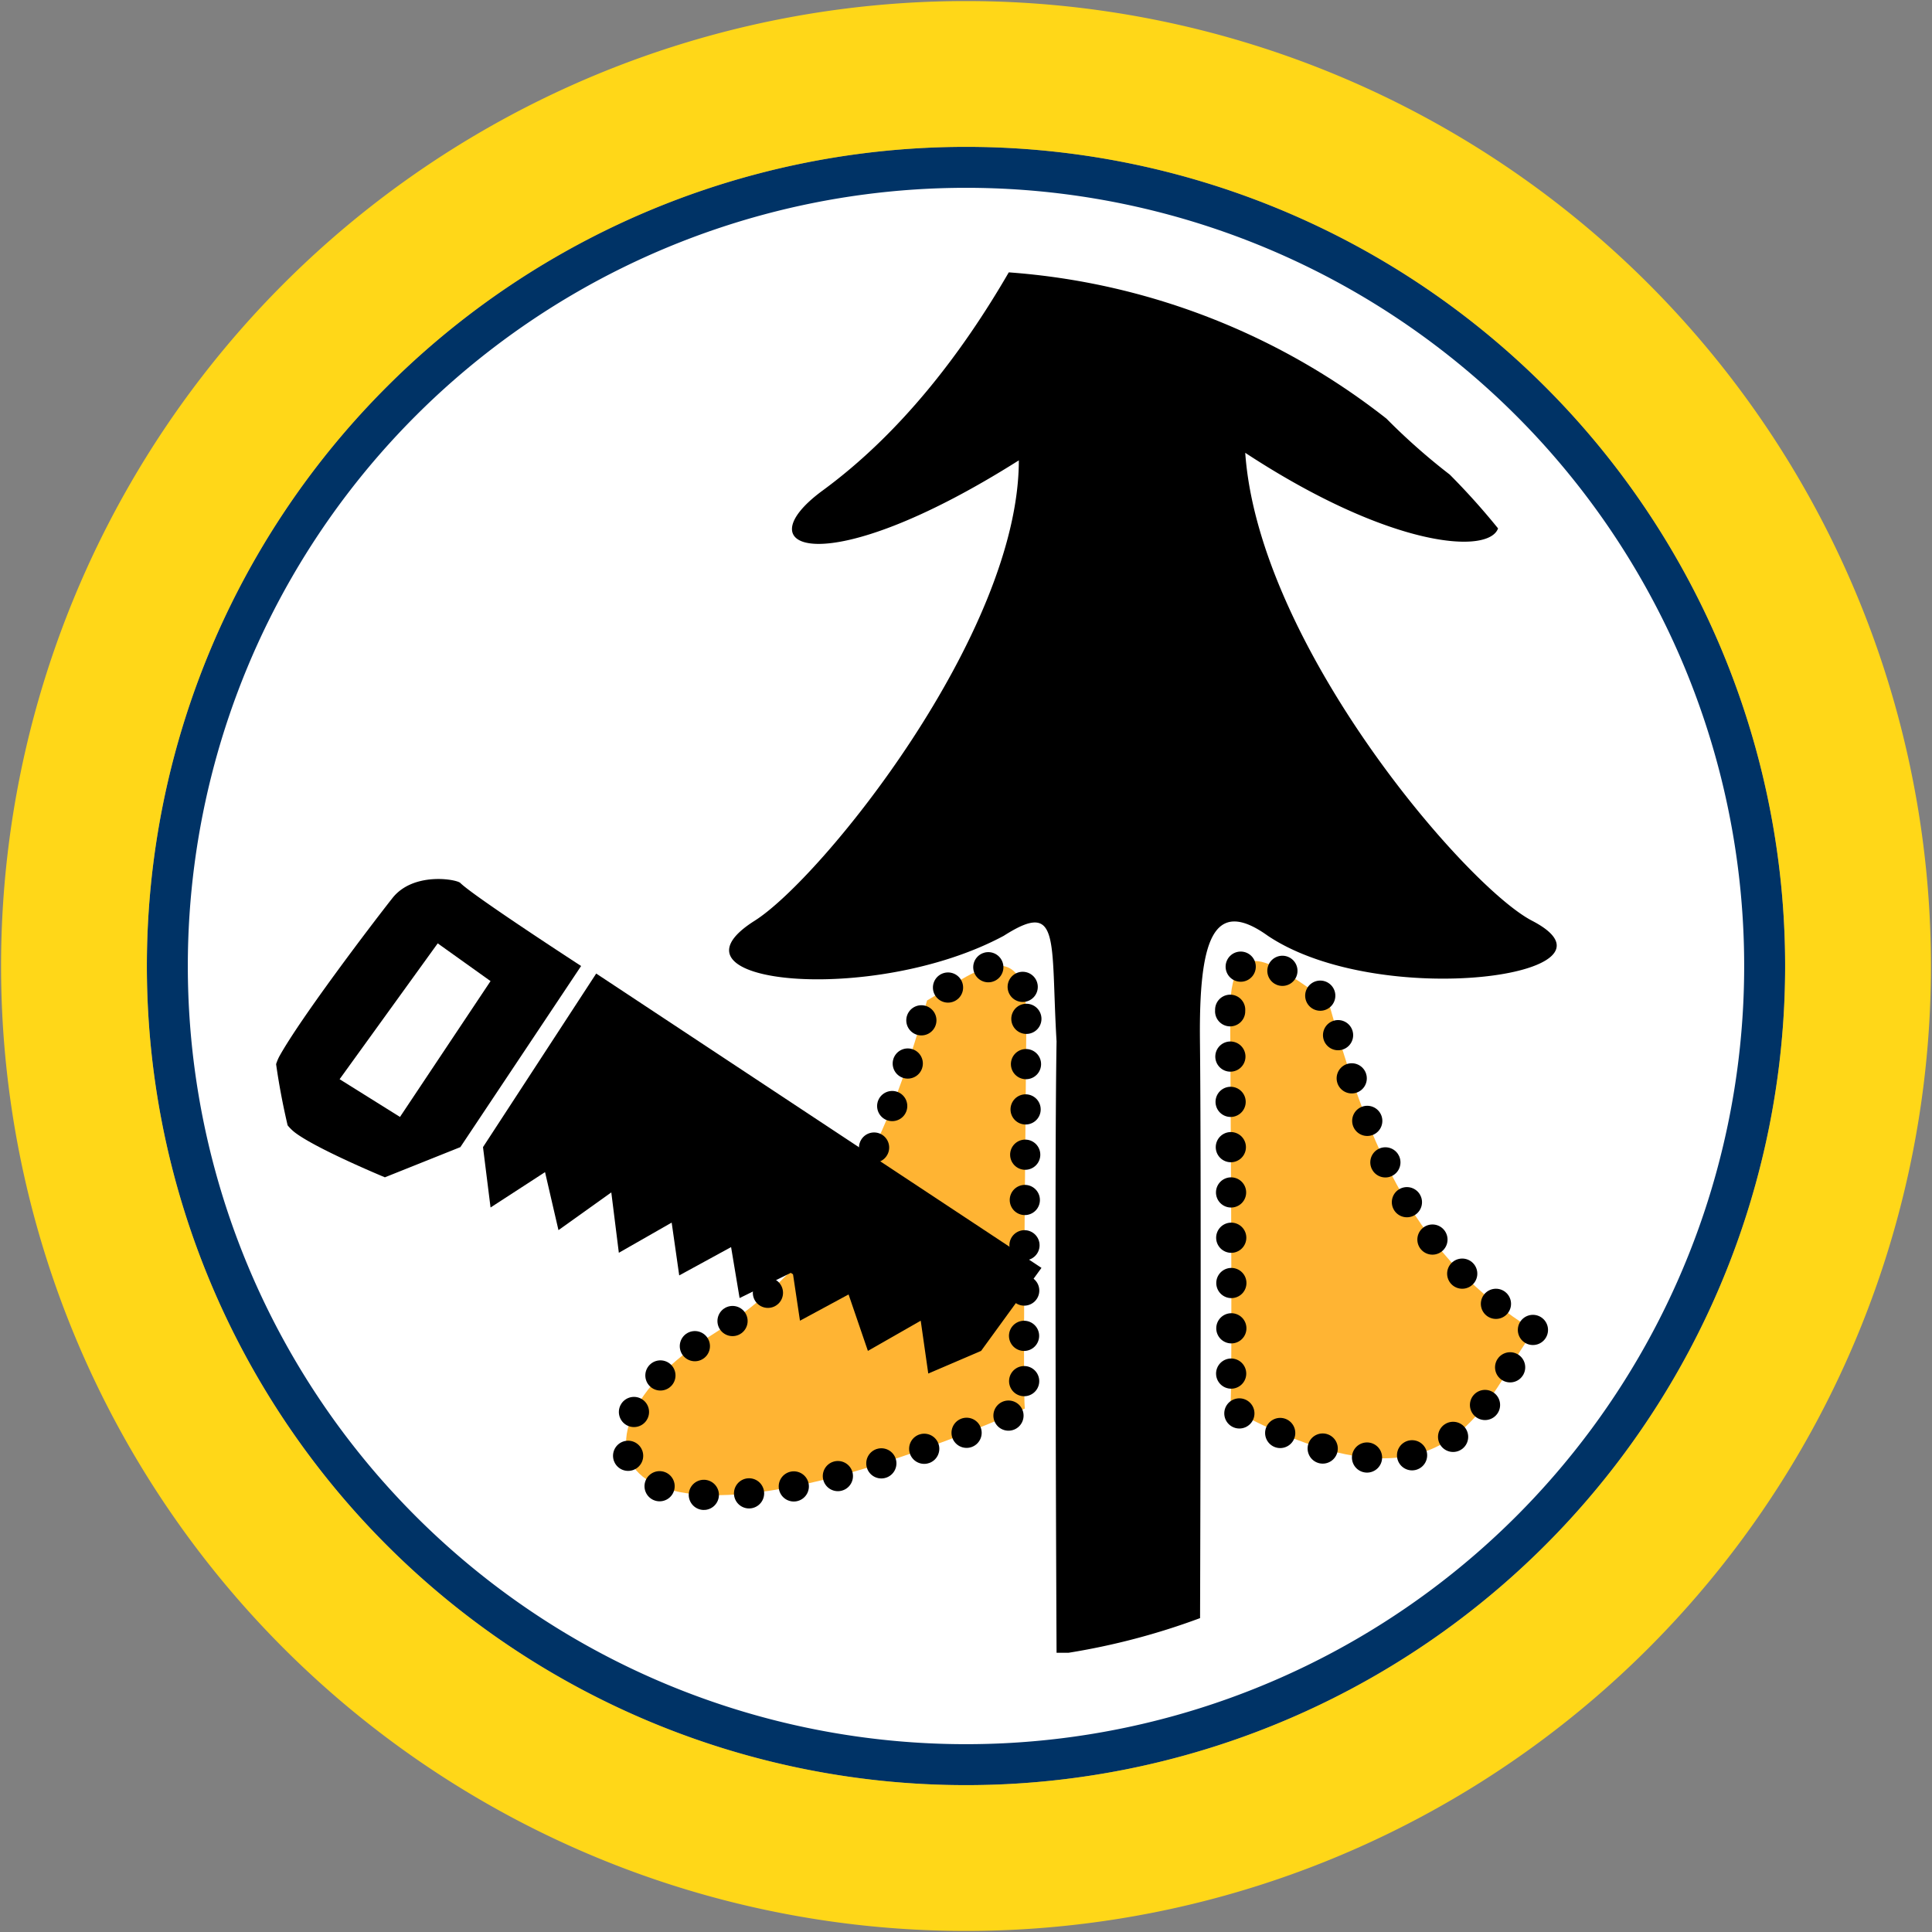 <svg id="Bands" xmlns="http://www.w3.org/2000/svg" width="256" height="256" viewBox="0 0 256 256">
  <rect x="0" y="0" width="256" height="256" fill="#808080" stroke="none"/>
  <defs>
    <style>
      .cls-1 {
        fill: #fff;
      }

      .cls-2 {
        fill: #036;
      }

      .cls-2, .cls-3, .cls-4, .cls-5 {
        fill-rule: evenodd;
      }

      .cls-3 {
        fill: #ffd718;
      }

      .cls-4 {
        fill: #ffb433;
        stroke: #000;
        stroke-linecap: round;
        stroke-width: 4px;
        stroke-dasharray: 0.001 6;
      }
    </style>
  </defs>
  <circle id="BG" class="cls-1" cx="128" cy="128" r="105.281"/>
  <path id="OuterBand" class="cls-2" d="M128,19.46A108.54,108.54,0,1,1,19.46,128,108.54,108.54,0,0,1,128,19.46Zm0,5.427A103.113,103.113,0,1,1,24.887,128,103.113,103.113,0,0,1,128,24.887Z"/>
  <path id="ColorBand_YELLOW" data-name="ColorBand YELLOW" class="cls-3" d="M128,0.14A127.86,127.86,0,1,1,.14,128,127.86,127.86,0,0,1,128,.14Zm0,19.32A108.54,108.54,0,1,1,19.46,128,108.54,108.54,0,0,1,128,19.46Z"/>
  <g>
    <path id="Tree_Tall_copy_7" data-name="Tree Tall copy 7" class="cls-4" d="M136,135c0,3.622-.537,49.3-0.2,51.644-57.4,25-62.337,3.247-41.749-9.588,15.7-9.789,23.215-24.4,28.788-44.488C127.708,129.8,136,122.575,136,135Zm27-1c0,3.622.357,50.3,0.019,52.644,29.987,16.289,33.6-1.672,40.267-10.315-15.7-9.788-21.733-23.674-27.307-43.761C171.112,129.8,163,121.575,163,134Z"/>
    <path id="Tree_Tall_copy_13" data-name="Tree Tall copy 13" class="cls-5" d="M198.5,70.016C197.278,73.461,184.374,72.7,165,60c1.795,25.547,29.31,57.5,38,62,13.914,7.207-20.108,11.958-35,2-7.327-5.255-9.145.7-9,14,0.179,16.475.059,61.819,0.015,76.408A91.55,91.55,0,0,1,141.59,219H140s-0.311-63.1,0-81c-0.805-13.622.573-18.831-7-14-17.317,9.3-46.306,6.409-33-2,8.849-5.593,35-38,35-61-26,16.427-36.572,11.753-26,4,10.386-7.617,18.5-18.26,24.668-28.911a91.7,91.7,0,0,1,50.046,19.383,83.526,83.526,0,0,0,8.387,7.415A92.763,92.763,0,0,1,198.5,70.016Z"/>
    <path id="saw_copy" data-name="saw copy" class="cls-5" d="M130,179l-7,3-1-7-7,4-2.56-7.479L106,175l-0.967-6.464L98,172l-1.127-6.753L90,169l-1-7-7,4-1-8-7,5-1.779-7.687L65,160l-1-8,15-23,59,39ZM61,152l-10,4s-9.232-3.824-12-6a5.788,5.788,0,0,1-.889-0.89c-0.624-2.661-1.139-5.362-1.526-8.105A6.3,6.3,0,0,1,37,140c2.764-5.007,11.985-17.175,15-21,2.758-3.5,8.494-2.506,9-2,1.75,1.75,16,11,16,11Zm-3-27L45,143l8,5,12-18Z"/>
  </g>
</svg>
